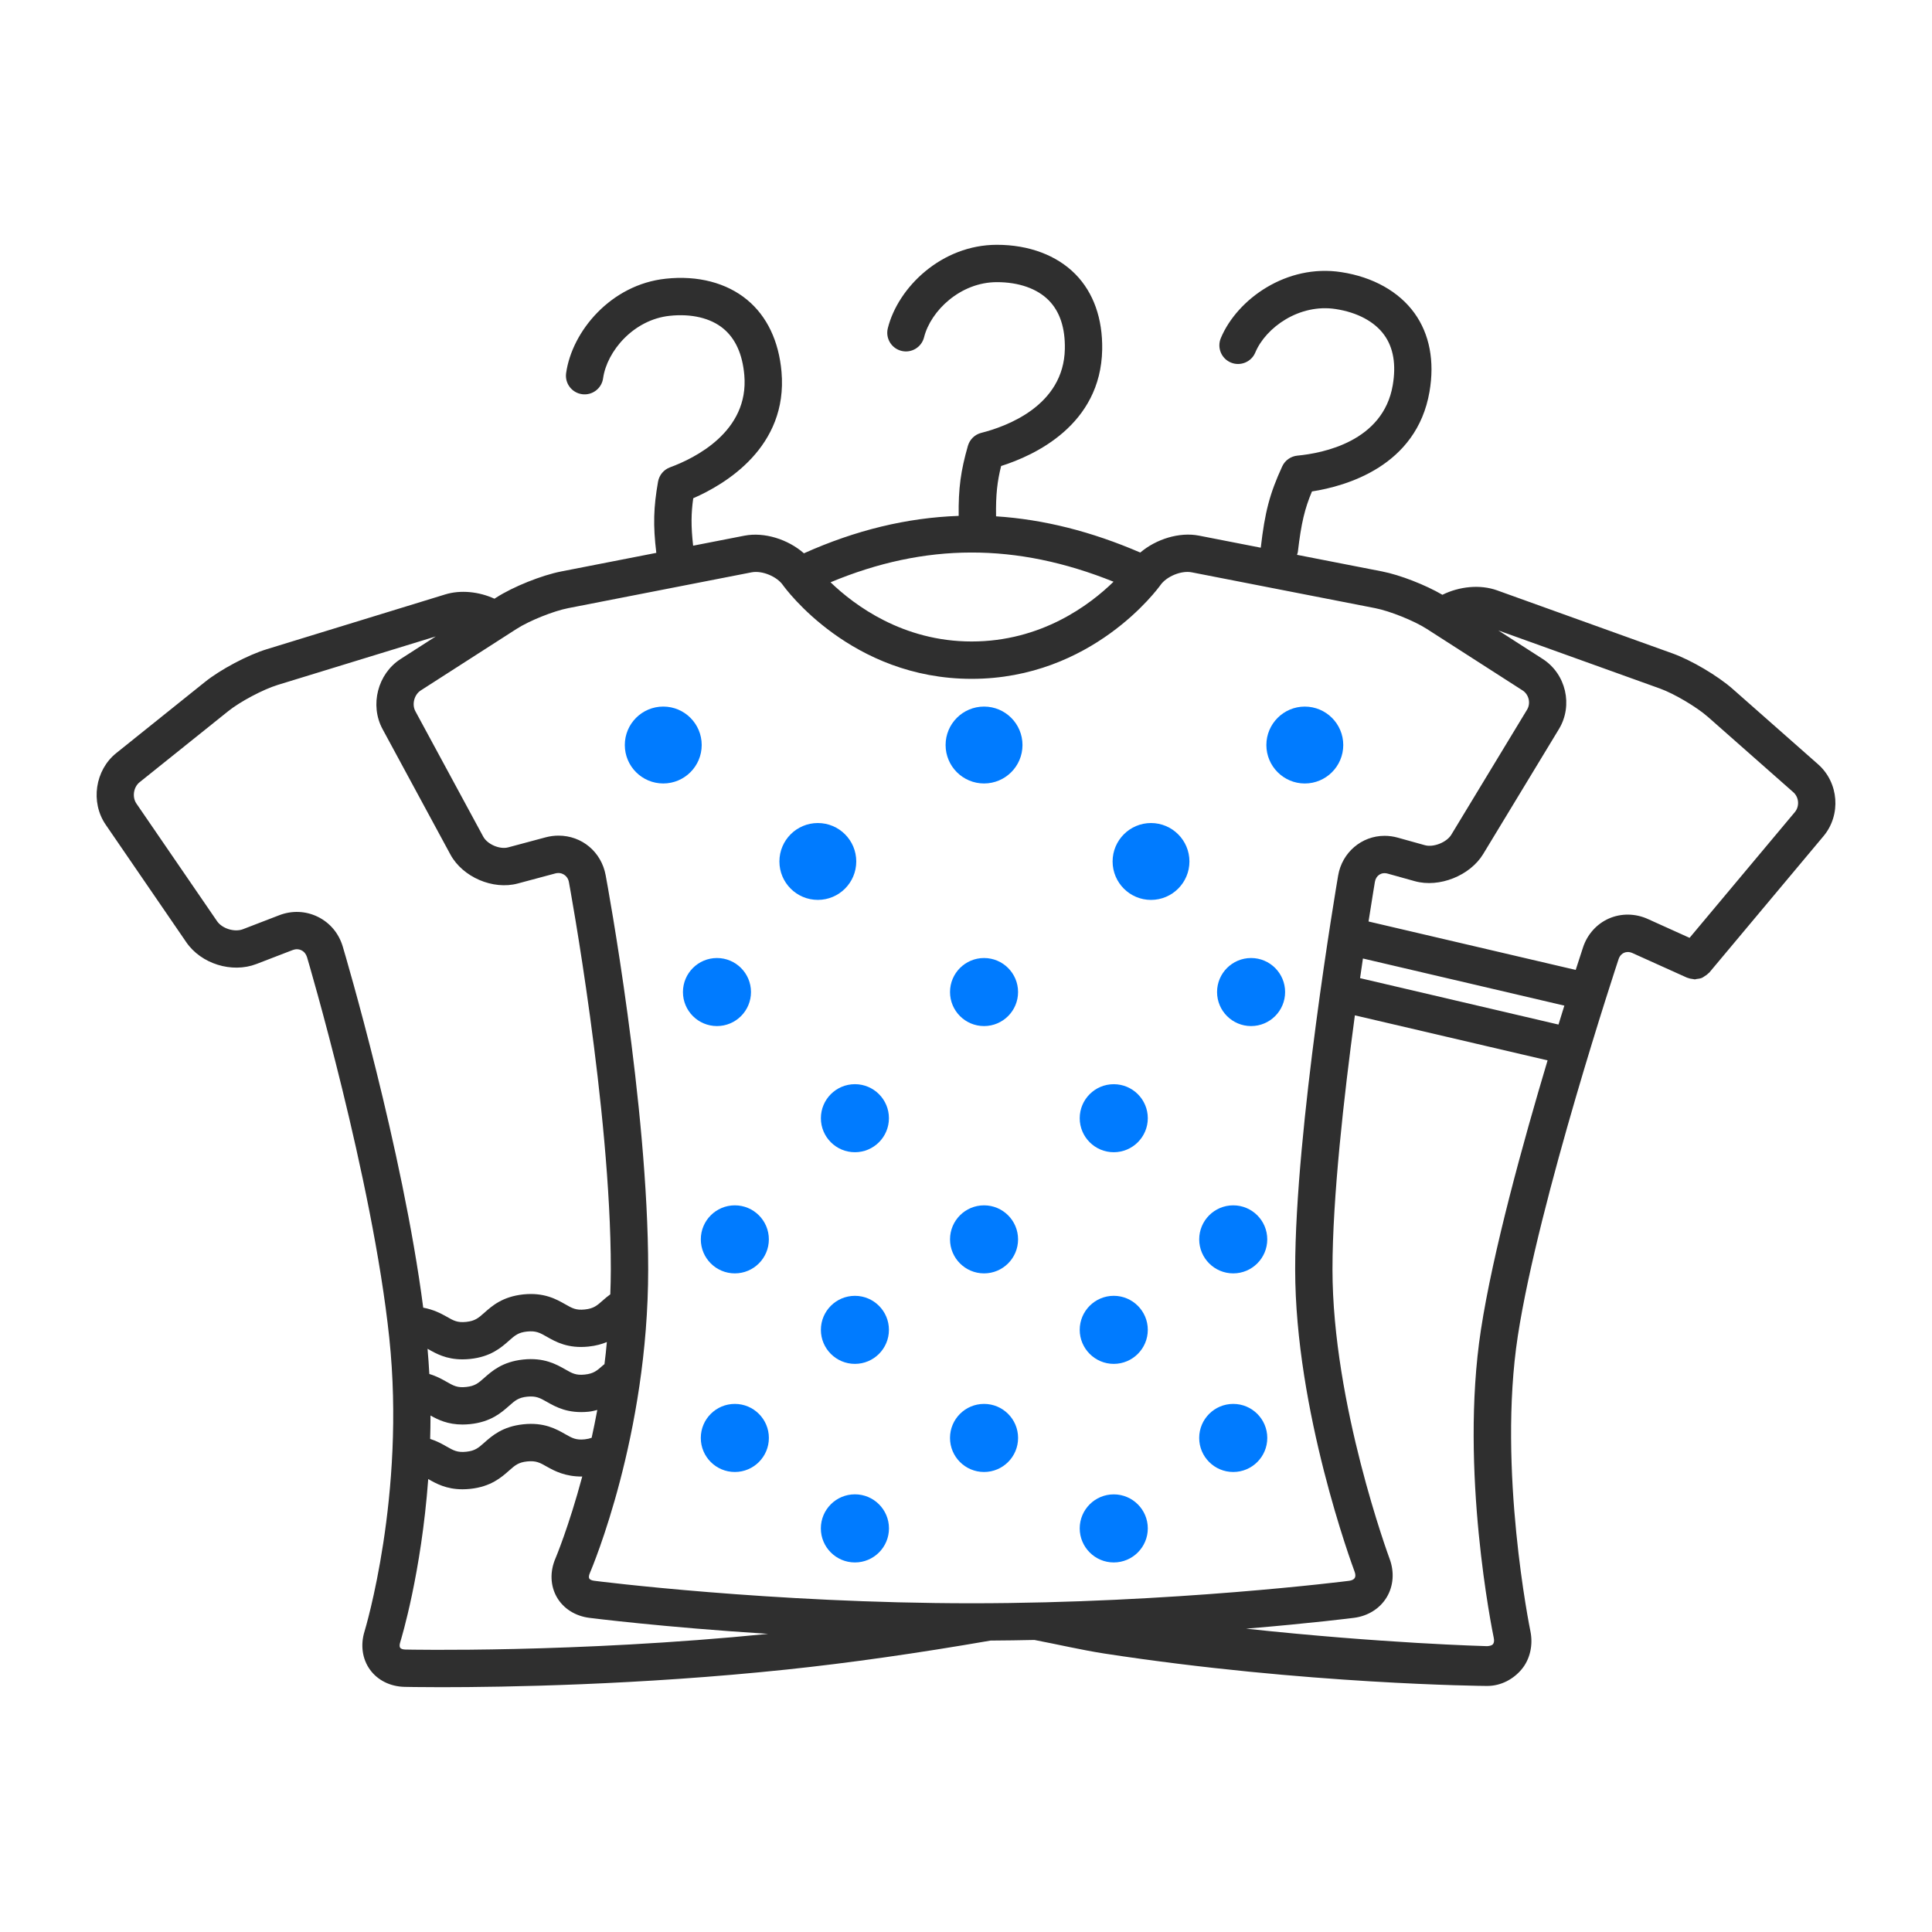 <?xml version="1.0" encoding="utf-8"?>
<svg version="1.1" x="0px" y="0px" viewBox="0 0 100 100" enable-background="new 0 0 100 100" xmlns="http://www.w3.org/2000/svg">
  <g>
    <circle cx="34.33" cy="38.562" r="1.99" style="fill: rgb(0, 123, 255);"/>
    <circle cx="42.331" cy="44.589" r="1.989" style="fill: rgb(0, 123, 255);"/>
    <path d="M59.575,46.579c1.099,0,1.99-0.893,1.99-1.99c0-1.097-0.894-1.989-1.99-1.989c-1.096,0-1.987,0.893-1.987,1.989   C57.588,45.687,58.479,46.579,59.575,46.579z" style="fill: rgb(0, 123, 255);"/>
    <circle cx="50.934" cy="38.562" r="1.99" style="fill: rgb(0, 123, 255);"/>
    <path d="M67.536,40.553c1.099,0,1.991-0.893,1.991-1.991c0-1.098-0.894-1.989-1.991-1.989s-1.989,0.893-1.989,1.989   C65.547,39.659,66.439,40.553,67.536,40.553z" style="fill: rgb(0, 123, 255);"/>
    <circle cx="37.11" cy="51.348" r="1.761" style="fill: rgb(0, 123, 255);"/>
    <circle cx="44.25" cy="57.878" r="1.761" style="fill: rgb(0, 123, 255);"/>
    <path d="M57.647,59.639c0.973,0,1.763-0.789,1.763-1.761s-0.79-1.76-1.763-1.76c-0.972,0-1.761,0.788-1.761,1.76   S56.676,59.639,57.647,59.639z" style="fill: rgb(0, 123, 255);"/>
    <circle cx="50.934" cy="51.348" r="1.761" style="fill: rgb(0, 123, 255);"/>
    <circle cx="64.756" cy="51.348" r="1.761" style="fill: rgb(0, 123, 255);"/>
    <circle cx="38.035" cy="64.149" r="1.761" style="fill: rgb(0, 123, 255);"/>
    <circle cx="44.25" cy="68.833" r="1.761" style="fill: rgb(0, 123, 255);"/>
    <path d="M57.647,70.594c0.973,0,1.763-0.79,1.763-1.762c0-0.971-0.79-1.761-1.763-1.761c-0.972,0-1.761,0.79-1.761,1.761   C55.887,69.804,56.676,70.594,57.647,70.594z" style="fill: rgb(0, 123, 255);"/>
    <circle cx="50.934" cy="64.149" r="1.761" style="fill: rgb(0, 123, 255);"/>
    <circle cx="63.832" cy="64.149" r="1.761" style="fill: rgb(0, 123, 255);"/>
    <circle cx="38.035" cy="74.428" r="1.762" style="fill: rgb(0, 123, 255);"/>
    <circle cx="44.25" cy="79.109" r="1.763" style="fill: rgb(0, 123, 255);"/>
    <path d="M57.647,80.872c0.973,0,1.763-0.791,1.763-1.763c0-0.971-0.79-1.761-1.763-1.761c-0.972,0-1.761,0.79-1.761,1.761   C55.887,80.081,56.676,80.872,57.647,80.872z" style="fill: rgb(0, 123, 255);"/>
    <circle cx="50.934" cy="74.428" r="1.762" style="fill: rgb(0, 123, 255);"/>
    <circle cx="63.832" cy="74.428" r="1.762" style="fill: rgb(0, 123, 255);"/>
    <path d="M94.105,39.561l-4.417-3.897c-0.775-0.684-2.144-1.492-3.116-1.842l-9.085-3.266c-0.88-0.315-1.953-0.203-2.828,0.23   c-0.882-0.514-2.192-1.026-3.121-1.208l-4.405-0.86c0.013-0.049,0.037-0.093,0.043-0.145c0.175-1.508,0.36-2.252,0.731-3.136   c1.771-0.274,5.421-1.309,6.084-5.164c0.271-1.578,0.003-2.982-0.776-4.063c-0.805-1.118-2.151-1.873-3.791-2.124   c-2.823-0.44-5.388,1.395-6.234,3.414c-0.207,0.493,0.025,1.059,0.518,1.265c0.488,0.205,1.06-0.024,1.266-0.519   c0.547-1.304,2.285-2.538,4.159-2.25c1.121,0.172,2.015,0.649,2.515,1.344c0.476,0.659,0.623,1.536,0.439,2.604   c-0.5,2.909-3.616,3.514-4.934,3.639c-0.344,0.034-0.643,0.246-0.786,0.558c-0.646,1.406-0.896,2.349-1.11,4.208l-3.194-0.624   c-1.021-0.201-2.226,0.18-3.043,0.875c-2.521-1.089-5.003-1.716-7.464-1.875c-0.018-1.13,0.063-1.809,0.262-2.605   c1.71-0.54,5.159-2.115,5.231-6.026c0.028-1.601-0.449-2.948-1.383-3.899c-0.967-0.983-2.41-1.524-4.067-1.524   c-2.858,0-5.116,2.195-5.646,4.319c-0.129,0.518,0.186,1.042,0.704,1.171c0.516,0.13,1.042-0.185,1.172-0.703   c0.344-1.372,1.882-2.854,3.77-2.854c1.136,0,2.089,0.336,2.688,0.946c0.57,0.58,0.85,1.425,0.829,2.509   c-0.055,2.951-3.043,4.022-4.325,4.346c-0.334,0.084-0.597,0.34-0.693,0.672c-0.369,1.29-0.495,2.193-0.477,3.625   c-2.675,0.094-5.335,0.738-8.01,1.937c-0.817-0.719-2.044-1.115-3.086-0.911l-2.649,0.517c-0.115-1.025-0.103-1.683,0.006-2.456   c1.643-0.716,4.908-2.644,4.569-6.542c-0.139-1.594-0.755-2.884-1.782-3.731c-1.062-0.878-2.555-1.269-4.206-1.091   c-2.842,0.299-4.857,2.72-5.161,4.887c-0.075,0.529,0.294,1.017,0.823,1.091c0.524,0.075,1.018-0.293,1.091-0.823   c0.197-1.401,1.572-3.036,3.449-3.234c1.128-0.119,2.114,0.116,2.773,0.66c0.628,0.518,0.993,1.328,1.087,2.408   c0.256,2.941-2.604,4.319-3.845,4.775c-0.324,0.119-0.559,0.401-0.62,0.74c-0.233,1.331-0.263,2.244-0.09,3.687l-4.922,0.962   c-1.014,0.198-2.487,0.79-3.357,1.348l-0.098,0.063c-0.802-0.366-1.75-0.468-2.554-0.22l-9.229,2.833   c-0.987,0.303-2.393,1.047-3.198,1.693l-4.596,3.686c-1.098,0.881-1.343,2.542-0.547,3.702l4.174,6.088   c0.767,1.118,2.359,1.614,3.627,1.127l1.874-0.722c0.156-0.061,0.319-0.057,0.458,0.012c0.138,0.067,0.24,0.194,0.289,0.355   c0.034,0.113,3.388,11.452,4.258,19.708c0.857,8.133-1.259,15.118-1.281,15.188c-0.219,0.708-0.116,1.43,0.28,1.98   c0.396,0.55,1.049,0.876,1.788,0.893c0.025,0,0.708,0.017,1.896,0.017c3.245,0,10.257-0.11,17.906-0.916   c3.222-0.339,6.767-0.844,10.532-1.497c0.767-0.004,1.524-0.016,2.271-0.032c1.236,0.236,2.456,0.524,3.646,0.707   c10.386,1.593,19.646,1.673,19.738,1.673c0.02,0,0.039,0,0.061,0c0.706,0,1.35-0.352,1.773-0.86   c0.437-0.522,0.602-1.265,0.453-1.98c-0.017-0.083-1.71-8.373-0.65-15.274c1.074-6.997,5.173-19.375,5.214-19.5   c0.065-0.198,0.189-0.293,0.282-0.333c0.095-0.041,0.245-0.072,0.436,0.013l2.834,1.278c0.011,0.004,0.023,0.002,0.034,0.007   c0.087,0.035,0.175,0.052,0.268,0.061c0.026,0.003,0.055,0.015,0.084,0.015c0.003,0,0.007,0.002,0.011,0.002   c0.028,0,0.057-0.017,0.085-0.019c0.098-0.01,0.195-0.024,0.287-0.062c0.044-0.019,0.079-0.05,0.119-0.074   c0.075-0.045,0.145-0.093,0.206-0.157c0.015-0.014,0.032-0.02,0.045-0.034l5.921-7.073C95.304,42.175,95.179,40.51,94.105,39.561z    M57.637,30.11c-1.229,1.2-3.74,3.093-7.344,3.093c-3.551,0-6.057-1.863-7.304-3.064C47.891,28.095,52.6,28.085,57.637,30.11z    M29.418,31.476l9.477-1.851c0.561-0.11,1.314,0.221,1.617,0.644c0.142,0.199,3.547,4.868,9.781,4.868   c6.236,0,9.642-4.669,9.783-4.868c0.303-0.423,1.06-0.757,1.617-0.644l9.477,1.851c0.769,0.15,2.023,0.654,2.683,1.078l4.955,3.182   c0.328,0.21,0.434,0.667,0.231,0.999l-3.92,6.47c-0.24,0.396-0.926,0.668-1.369,0.542l-1.4-0.39   c-0.226-0.063-0.456-0.095-0.685-0.095c-1.189,0-2.199,0.863-2.402,2.052c-0.092,0.533-2.225,13.134-2.225,20.382   c0,7.335,2.952,15.322,3.078,15.658c0.049,0.132,0.051,0.245,0.005,0.322c-0.047,0.075-0.147,0.127-0.286,0.146   c-0.092,0.012-9.161,1.163-19.542,1.163c-10.378,0-19.45-1.151-19.541-1.165c-0.126-0.016-0.219-0.058-0.251-0.116   c-0.033-0.058-0.022-0.16,0.028-0.277c0.123-0.288,3.021-7.142,3.021-15.73c0-8.484-2.112-19.919-2.202-20.401   c-0.225-1.204-1.228-2.044-2.439-2.044c-0.224,0-0.447,0.03-0.667,0.088l-1.94,0.52c-0.433,0.117-1.073-0.157-1.288-0.553   l-3.513-6.492c-0.193-0.356-0.062-0.86,0.279-1.079l4.956-3.183C27.395,32.129,28.649,31.625,29.418,31.476z M30.272,74.499   c-0.46,0.049-0.655-0.063-1.014-0.267c-0.462-0.264-1.098-0.625-2.171-0.511c-1.076,0.112-1.62,0.597-2.018,0.948   c-0.307,0.273-0.478,0.424-0.936,0.473c-0.458,0.048-0.655-0.064-1.014-0.268c-0.231-0.132-0.503-0.286-0.854-0.396   c0.011-0.397,0.018-0.8,0.018-1.211c0.388,0.217,0.891,0.466,1.656,0.466c0.125,0,0.257-0.008,0.396-0.021   c1.075-0.112,1.62-0.596,2.017-0.948c0.308-0.272,0.478-0.424,0.936-0.473c0.461-0.044,0.657,0.064,1.015,0.268   c0.462,0.263,1.096,0.62,2.17,0.51c0.167-0.018,0.303-0.056,0.443-0.09c-0.092,0.5-0.191,0.979-0.292,1.44   C30.525,74.456,30.414,74.483,30.272,74.499z M31.287,70.608c-0.025,0.021-0.057,0.047-0.082,0.066   c-0.308,0.273-0.476,0.424-0.934,0.473c-0.46,0.049-0.656-0.063-1.015-0.269c-0.462-0.262-1.097-0.621-2.172-0.509   c-1.076,0.112-1.62,0.597-2.018,0.948c-0.308,0.273-0.478,0.424-0.936,0.473c-0.458,0.05-0.655-0.063-1.014-0.268   c-0.239-0.136-0.526-0.295-0.894-0.404c-0.022-0.43-0.054-0.865-0.092-1.304c0.011,0.005,0.02,0.01,0.03,0.016   c0.402,0.229,0.935,0.531,1.775,0.531c0.125,0,0.257-0.007,0.396-0.021c1.076-0.111,1.62-0.597,2.017-0.948   c0.308-0.273,0.478-0.423,0.936-0.472c0.46-0.045,0.656,0.062,1.014,0.267c0.462,0.264,1.097,0.625,2.17,0.511   c0.376-0.039,0.683-0.126,0.943-0.234C31.378,69.852,31.335,70.232,31.287,70.608z M17.741,48.993   c-0.204-0.684-0.661-1.229-1.288-1.538c-0.628-0.308-1.339-0.338-2.005-0.081l-1.874,0.722c-0.436,0.166-1.075-0.031-1.339-0.416   l-4.174-6.088c-0.229-0.334-0.153-0.85,0.163-1.103l4.596-3.685c0.612-0.491,1.806-1.123,2.556-1.353l8.18-2.51l-1.822,1.171   c-1.186,0.761-1.603,2.388-0.933,3.625l3.512,6.492c0.632,1.167,2.202,1.848,3.489,1.5l1.94-0.52   c0.333-0.09,0.641,0.109,0.704,0.442c0.021,0.117,2.17,11.742,2.17,20.048c0,0.437-0.012,0.868-0.027,1.296   c-0.145,0.104-0.271,0.211-0.383,0.311c-0.308,0.273-0.476,0.424-0.934,0.472c-0.46,0.049-0.655-0.064-1.014-0.269   c-0.462-0.263-1.097-0.621-2.171-0.511c-1.077,0.114-1.621,0.597-2.018,0.95c-0.307,0.272-0.478,0.424-0.936,0.473   c-0.458,0.049-0.655-0.064-1.014-0.27c-0.301-0.171-0.69-0.37-1.213-0.467C20.837,59.458,17.873,49.438,17.741,48.993z    M20.979,85.38c-0.127-0.003-0.226-0.036-0.265-0.09c-0.039-0.055-0.039-0.157-0.002-0.278c0.064-0.205,1.095-3.601,1.453-8.456   c0.402,0.229,0.933,0.529,1.773,0.529c0.125,0,0.257-0.007,0.396-0.021c1.075-0.112,1.62-0.597,2.017-0.948   c0.308-0.272,0.478-0.424,0.936-0.473c0.46-0.045,0.656,0.063,1.014,0.268c0.41,0.233,0.972,0.522,1.836,0.514   c-0.694,2.59-1.374,4.21-1.388,4.241c-0.292,0.681-0.266,1.409,0.071,2c0.337,0.589,0.951,0.98,1.684,1.073   c0.058,0.008,3.817,0.484,9.255,0.829C29.76,85.567,21.068,85.384,20.979,85.38z M76.651,68.841   c-1.112,7.253,0.596,15.594,0.668,15.945c0.028,0.136,0.013,0.249-0.044,0.317c-0.058,0.069-0.172,0.094-0.305,0.102   c-0.069-0.002-5.398-0.142-12.47-0.905c3.386-0.282,5.536-0.555,5.58-0.561c0.725-0.092,1.342-0.479,1.694-1.062   s0.407-1.312,0.151-1.996c-0.029-0.079-2.956-8.003-2.956-14.982c0-3.689,0.592-8.939,1.159-13.145l9.975,2.331   C78.837,59.118,77.273,64.778,76.651,68.841z M80.667,53.031l-10.27-2.402c0.051-0.351,0.1-0.691,0.148-1.017l10.426,2.439   C80.874,52.362,80.773,52.687,80.667,53.031z M92.903,42.032l-5.451,6.511l-2.165-0.978c-0.646-0.291-1.376-0.299-2.007-0.024   c-0.63,0.275-1.119,0.819-1.341,1.49c-0.028,0.086-0.168,0.508-0.381,1.172l-10.723-2.507c0.195-1.25,0.326-2.025,0.33-2.056   c0.057-0.327,0.337-0.513,0.663-0.421l1.4,0.39c1.269,0.356,2.864-0.287,3.541-1.404l3.922-6.47   c0.741-1.225,0.365-2.852-0.84-3.627l-2.297-1.476l8.363,3.006c0.739,0.266,1.901,0.954,2.49,1.473l4.416,3.896   C93.116,41.266,93.151,41.734,92.903,42.032z" style="fill: rgb(47, 47, 47);"/>
  </g>
</svg>